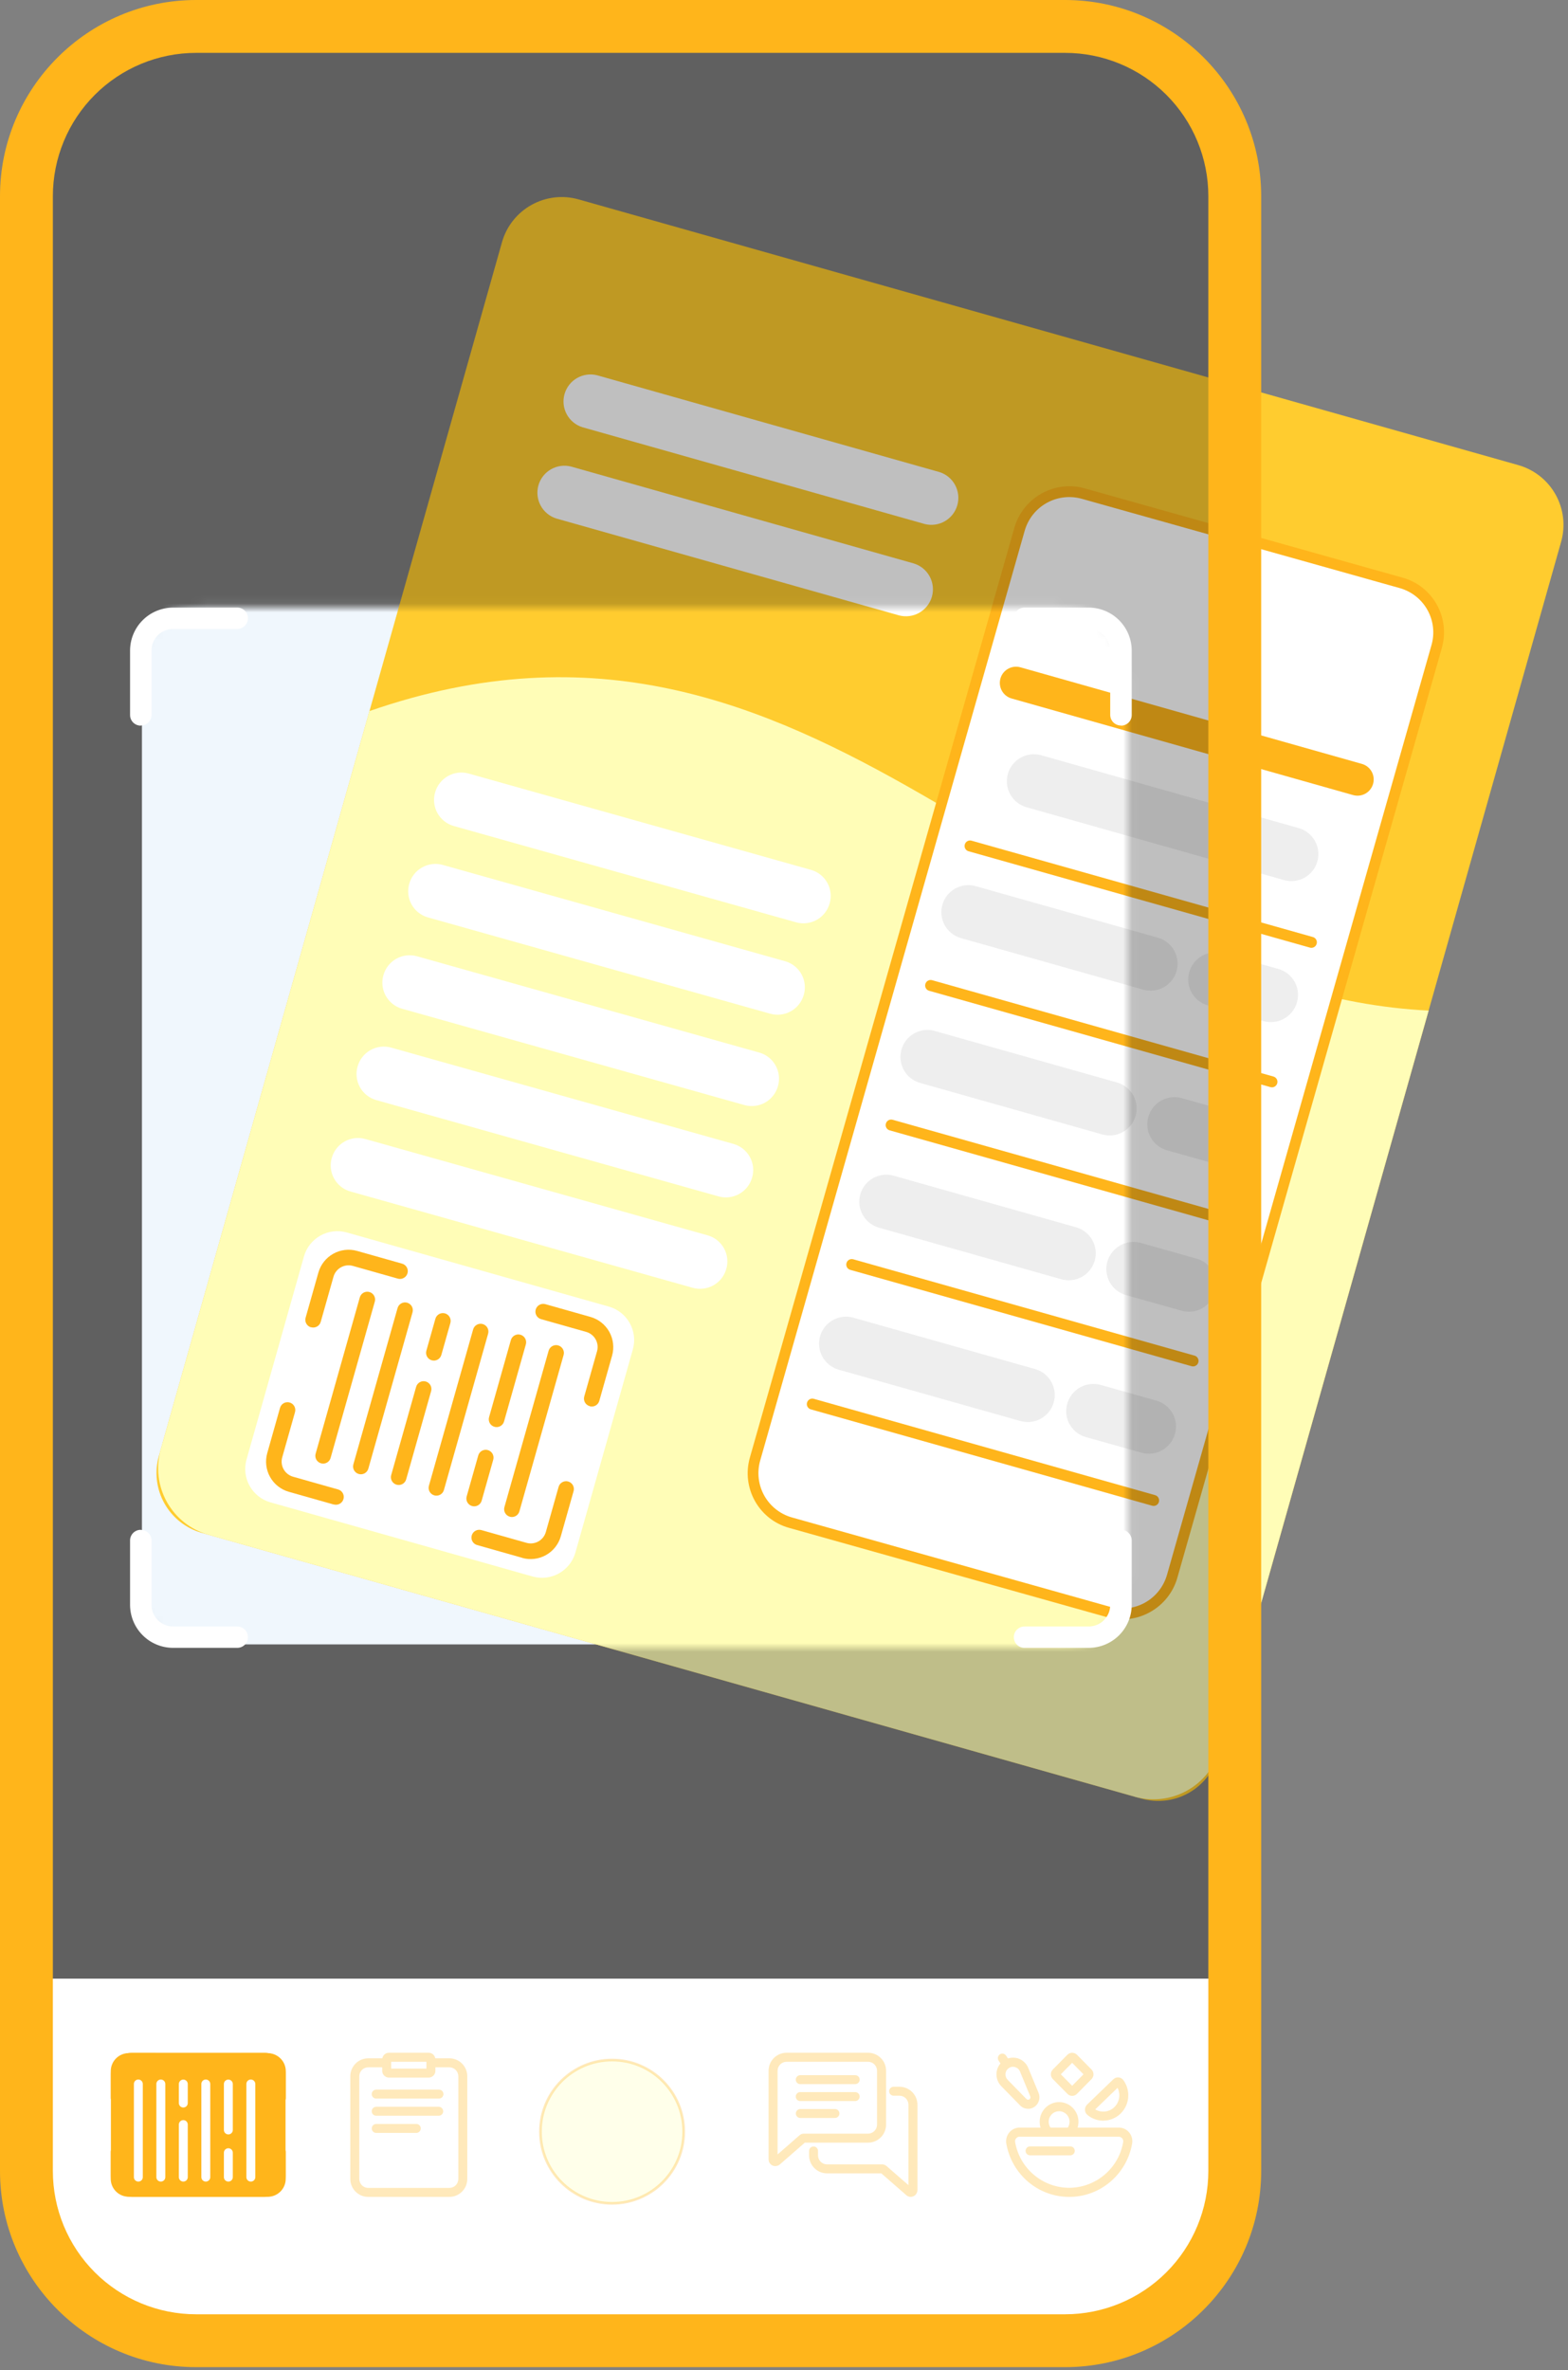 <svg width="178" height="269" viewBox="0 0 178 269" fill="none" xmlns="http://www.w3.org/2000/svg">
<rect x="0" y="0" width="178" height="269" fill="#808080" stroke="none"/>
<path d="M172.357 52.79L65.683 22.631C64.793 22.379 63.861 22.305 62.941 22.413C62.022 22.522 61.133 22.81 60.325 23.262C59.517 23.714 58.806 24.321 58.232 25.047C57.659 25.774 57.234 26.607 56.983 27.498L18.031 165.281C17.523 167.08 17.749 169.007 18.662 170.638C19.574 172.269 21.097 173.471 22.895 173.98L129.569 204.139C131.367 204.647 133.295 204.42 134.926 203.508C136.558 202.596 137.76 201.073 138.269 199.274L177.221 61.489C177.729 59.69 177.503 57.763 176.59 56.132C175.678 54.501 174.155 53.298 172.357 52.79Z" fill="#FFCC2F"/>
<path d="M128.808 203.923L23.656 174.194C21.656 173.629 19.963 172.293 18.948 170.48C17.933 168.667 17.679 166.525 18.244 164.526L41.94 80.709C93.127 62.928 117.976 112.48 162.178 114.702L138.482 198.518C137.916 200.518 136.579 202.211 134.765 203.226C132.951 204.24 130.808 204.493 128.808 203.929V203.923Z" fill="#FFFDB7"/>
<path d="M159.074 66.161L122.947 56.018C121.451 55.603 119.852 55.798 118.499 56.56C117.146 57.322 116.15 58.588 115.728 60.083L85.706 165.605C85.493 166.342 85.428 167.114 85.514 167.877C85.601 168.639 85.837 169.377 86.21 170.048C86.582 170.719 87.084 171.31 87.686 171.786C88.287 172.262 88.977 172.615 89.715 172.824L125.84 182.967C127.336 183.381 128.936 183.186 130.289 182.424C131.642 181.663 132.638 180.397 133.061 178.902L163.083 73.38C163.296 72.642 163.361 71.871 163.275 71.108C163.188 70.346 162.952 69.608 162.579 68.937C162.207 68.266 161.705 67.675 161.104 67.199C160.502 66.723 159.812 66.37 159.074 66.161Z" fill="white"/>
<path d="M125.681 183.555L89.553 173.408C86.135 172.449 84.147 168.871 85.124 165.437L115.146 59.918C116.124 56.484 119.704 54.468 123.122 55.426L159.248 65.573C162.667 66.532 164.655 70.11 163.678 73.546L133.657 179.063C132.68 182.499 129.1 184.514 125.681 183.555ZM122.787 56.608C121.447 56.238 120.015 56.413 118.804 57.095C117.592 57.776 116.7 58.91 116.321 60.247L86.3 165.766C86.111 166.426 86.053 167.117 86.131 167.799C86.209 168.481 86.421 169.141 86.754 169.742C87.088 170.342 87.536 170.87 88.074 171.297C88.612 171.724 89.229 172.04 89.89 172.228L126.016 182.375C127.356 182.744 128.788 182.569 129.999 181.887C131.21 181.204 132.102 180.071 132.481 178.734L162.503 73.215C162.693 72.555 162.75 71.864 162.672 71.182C162.594 70.5 162.383 69.84 162.049 69.239C161.716 68.639 161.267 68.11 160.729 67.684C160.191 67.257 159.574 66.941 158.914 66.753L122.787 56.608Z" fill="#FFB51B"/>
<path d="M153.602 90.24L114.838 79.28C114.368 79.147 113.971 78.833 113.733 78.408C113.495 77.982 113.436 77.479 113.569 77.01C113.701 76.541 114.015 76.144 114.441 75.906C114.866 75.668 115.369 75.609 115.838 75.741L154.603 86.702C155.582 86.978 156.15 87.992 155.872 88.972C155.806 89.204 155.696 89.421 155.546 89.611C155.397 89.801 155.211 89.959 155 90.077C154.789 90.195 154.557 90.27 154.318 90.298C154.078 90.326 153.835 90.306 153.602 90.24ZM148.708 107.555L109.941 96.618C109.863 96.595 109.791 96.557 109.727 96.506C109.664 96.455 109.611 96.392 109.572 96.321C109.533 96.249 109.509 96.171 109.5 96.09C109.491 96.009 109.499 95.928 109.522 95.85C109.566 95.692 109.67 95.557 109.813 95.476C109.955 95.395 110.124 95.373 110.282 95.416L149.047 106.355C149.125 106.378 149.198 106.416 149.261 106.467C149.324 106.518 149.377 106.581 149.416 106.652C149.455 106.724 149.48 106.802 149.488 106.883C149.497 106.964 149.49 107.045 149.467 107.123C149.423 107.281 149.319 107.415 149.177 107.496C149.034 107.577 148.866 107.599 148.708 107.557V107.555ZM144.232 123.39L105.465 112.453C105.387 112.43 105.314 112.392 105.251 112.341C105.188 112.29 105.135 112.227 105.096 112.156C105.057 112.084 105.032 112.006 105.024 111.925C105.015 111.844 105.022 111.763 105.045 111.685C105.089 111.526 105.194 111.392 105.336 111.311C105.479 111.23 105.648 111.208 105.806 111.251L144.571 122.19C144.649 122.213 144.721 122.251 144.785 122.302C144.848 122.353 144.901 122.416 144.94 122.487C144.979 122.558 145.003 122.637 145.012 122.718C145.021 122.799 145.013 122.88 144.99 122.958C144.946 123.116 144.842 123.25 144.7 123.331C144.558 123.412 144.39 123.432 144.232 123.39ZM139.751 139.231L100.987 128.294C100.829 128.247 100.697 128.14 100.618 127.996C100.54 127.852 100.521 127.683 100.567 127.525C100.611 127.368 100.715 127.234 100.857 127.153C100.999 127.071 101.168 127.05 101.326 127.092L140.09 138.031C140.168 138.054 140.241 138.092 140.304 138.143C140.368 138.194 140.42 138.257 140.459 138.328C140.498 138.399 140.523 138.478 140.532 138.558C140.54 138.639 140.533 138.721 140.51 138.799C140.467 138.957 140.362 139.091 140.22 139.173C140.078 139.254 139.909 139.273 139.751 139.231ZM135.275 155.066L96.51 144.127C96.353 144.08 96.221 143.973 96.143 143.83C96.064 143.686 96.045 143.518 96.091 143.36C96.134 143.203 96.239 143.069 96.381 142.987C96.523 142.906 96.691 142.884 96.849 142.927L135.616 153.866C135.939 153.958 136.128 154.303 136.035 154.634C135.991 154.792 135.887 154.926 135.744 155.007C135.602 155.088 135.433 155.108 135.275 155.066ZM130.799 170.9L92.034 159.962C91.877 159.915 91.745 159.809 91.666 159.666C91.588 159.523 91.569 159.354 91.614 159.197C91.658 159.039 91.762 158.905 91.904 158.824C92.046 158.743 92.215 158.721 92.373 158.764L131.137 169.701C131.295 169.747 131.428 169.854 131.507 169.998C131.586 170.142 131.605 170.311 131.559 170.469C131.515 170.627 131.41 170.761 131.268 170.842C131.125 170.923 130.957 170.943 130.799 170.9Z" fill="#FFB51B"/>
<path d="M145.763 99.891L116.463 91.606C115.697 91.371 115.054 90.846 114.67 90.142C114.287 89.438 114.194 88.612 114.412 87.841C114.63 87.07 115.141 86.415 115.836 86.016C116.531 85.617 117.355 85.506 118.13 85.707L147.43 93.99C148.212 94.211 148.874 94.734 149.271 95.443C149.668 96.153 149.767 96.991 149.546 97.773C149.325 98.555 148.802 99.218 148.093 99.614C147.383 100.011 146.545 100.112 145.763 99.891ZM129.782 112.327L109.006 106.454C108.248 106.212 107.614 105.685 107.238 104.985C106.861 104.284 106.771 103.465 106.988 102.699C107.204 101.934 107.709 101.283 108.397 100.883C109.085 100.483 109.901 100.366 110.673 100.557L131.451 106.428C132.233 106.649 132.896 107.172 133.292 107.882C133.689 108.592 133.787 109.43 133.566 110.212C133.345 110.994 132.822 111.657 132.112 112.053C131.403 112.45 130.565 112.548 129.782 112.327ZM125.136 128.765L104.36 122.89C103.602 122.648 102.968 122.121 102.592 121.421C102.215 120.72 102.126 119.9 102.342 119.135C102.558 118.37 103.064 117.718 103.751 117.319C104.439 116.919 105.255 116.802 106.027 116.993L126.805 122.866C127.587 123.087 128.249 123.61 128.646 124.32C129.042 125.029 129.141 125.867 128.919 126.649C128.698 127.431 128.175 128.093 127.466 128.489C126.756 128.886 125.918 128.986 125.136 128.765ZM120.491 145.201L99.714 139.325C98.948 139.09 98.305 138.565 97.921 137.861C97.538 137.158 97.445 136.332 97.663 135.561C97.881 134.79 98.392 134.135 99.087 133.736C99.782 133.337 100.605 133.226 101.381 133.427L122.157 139.302C122.915 139.544 123.549 140.07 123.926 140.771C124.302 141.471 124.392 142.291 124.176 143.056C123.959 143.822 123.454 144.473 122.766 144.873C122.079 145.273 121.263 145.391 120.491 145.201ZM115.933 161.317L95.157 155.446C94.391 155.211 93.748 154.686 93.364 153.982C92.981 153.278 92.888 152.453 93.106 151.681C93.324 150.91 93.835 150.255 94.53 149.856C95.225 149.457 96.048 149.346 96.824 149.547L117.6 155.42C118.358 155.662 118.992 156.189 119.369 156.89C119.745 157.59 119.835 158.41 119.619 159.175C119.402 159.94 118.897 160.592 118.209 160.991C117.522 161.391 116.706 161.508 115.933 161.317ZM143.444 115.897L137.11 114.118C136.722 114.008 136.36 113.823 136.045 113.574C135.729 113.324 135.466 113.014 135.271 112.662C135.075 112.31 134.951 111.923 134.905 111.523C134.86 111.123 134.894 110.718 135.005 110.331C135.227 109.548 135.75 108.883 136.46 108.484C137.17 108.085 138.009 107.982 138.794 108.199L145.129 109.977C145.516 110.086 145.878 110.272 146.194 110.522C146.509 110.772 146.772 111.082 146.968 111.434C147.163 111.786 147.287 112.173 147.333 112.573C147.378 112.973 147.344 113.378 147.233 113.765C147.011 114.549 146.488 115.213 145.778 115.613C145.068 116.012 144.229 116.114 143.444 115.897ZM138.796 132.333L132.462 130.554C132.075 130.444 131.713 130.259 131.397 130.009C131.081 129.759 130.818 129.45 130.623 129.098C130.427 128.746 130.303 128.359 130.258 127.959C130.212 127.559 130.246 127.154 130.358 126.767C130.58 125.983 131.103 125.319 131.812 124.92C132.522 124.52 133.361 124.418 134.146 124.635L140.481 126.414C140.868 126.524 141.23 126.709 141.546 126.959C141.861 127.209 142.124 127.519 142.32 127.871C142.515 128.222 142.639 128.609 142.685 129.009C142.73 129.409 142.697 129.814 142.585 130.201C142.363 130.985 141.84 131.649 141.13 132.048C140.42 132.448 139.581 132.55 138.796 132.333ZM134.148 148.771L127.814 146.992C127.427 146.882 127.065 146.697 126.75 146.447C126.434 146.197 126.171 145.887 125.976 145.535C125.78 145.183 125.656 144.796 125.61 144.397C125.565 143.997 125.599 143.592 125.71 143.205C125.931 142.421 126.454 141.756 127.164 141.356C127.874 140.957 128.713 140.854 129.499 141.071L135.833 142.85C136.22 142.96 136.582 143.145 136.898 143.395C137.213 143.645 137.477 143.954 137.672 144.306C137.868 144.658 137.992 145.045 138.037 145.445C138.083 145.845 138.049 146.25 137.937 146.637C137.716 147.421 137.193 148.086 136.483 148.485C135.773 148.885 134.934 148.988 134.148 148.771ZM129.593 164.887L123.257 163.11C122.869 163 122.508 162.815 122.192 162.565C121.876 162.315 121.613 162.005 121.418 161.653C121.222 161.301 121.098 160.914 121.053 160.514C121.007 160.114 121.041 159.708 121.153 159.322C121.375 158.538 121.898 157.874 122.607 157.474C123.317 157.075 124.156 156.973 124.941 157.19L131.278 158.969C131.665 159.079 132.027 159.264 132.342 159.514C132.658 159.764 132.921 160.074 133.116 160.425C133.312 160.777 133.436 161.164 133.481 161.564C133.527 161.964 133.493 162.369 133.382 162.756C133.16 163.539 132.637 164.203 131.927 164.603C131.217 165.002 130.378 165.105 129.593 164.887Z" fill="#EEEEEE"/>
<path d="M104.991 59.48L66.102 48.486C65.345 48.245 64.71 47.718 64.334 47.017C63.957 46.317 63.868 45.497 64.084 44.732C64.3 43.967 64.806 43.315 65.493 42.915C66.181 42.516 66.997 42.399 67.769 42.589L106.658 53.583C107.416 53.825 108.05 54.352 108.426 55.053C108.803 55.753 108.893 56.573 108.676 57.338C108.46 58.103 107.955 58.755 107.267 59.154C106.579 59.554 105.763 59.671 104.991 59.48ZM102.059 69.85L63.173 58.856C62.407 58.621 61.763 58.095 61.38 57.392C60.996 56.688 60.904 55.862 61.121 55.091C61.339 54.32 61.85 53.665 62.545 53.266C63.24 52.867 64.064 52.756 64.839 52.957L103.728 63.951C104.497 64.183 105.145 64.709 105.53 65.414C105.916 66.118 106.01 66.947 105.791 67.72C105.572 68.493 105.059 69.15 104.361 69.548C103.663 69.946 102.836 70.055 102.059 69.85ZM90.384 104.69L51.495 93.751C51.107 93.639 50.744 93.452 50.428 93.201C50.113 92.949 49.85 92.637 49.654 92.284C49.459 91.93 49.335 91.541 49.291 91.14C49.246 90.739 49.28 90.332 49.393 89.944C49.613 89.158 50.135 88.49 50.846 88.088C51.556 87.685 52.398 87.581 53.185 87.797L92.078 98.738C92.466 98.849 92.829 99.036 93.145 99.288C93.46 99.54 93.724 99.851 93.919 100.205C94.114 100.558 94.238 100.947 94.283 101.348C94.328 101.75 94.293 102.156 94.18 102.544C93.96 103.331 93.438 103.999 92.727 104.402C92.015 104.804 91.174 104.908 90.386 104.692L90.384 104.69ZM87.452 115.065L48.559 104.122C48.171 104.011 47.809 103.824 47.493 103.572C47.177 103.32 46.914 103.009 46.719 102.655C46.523 102.301 46.4 101.913 46.355 101.511C46.31 101.11 46.345 100.704 46.457 100.316C46.677 99.529 47.199 98.862 47.91 98.459C48.621 98.057 49.462 97.952 50.25 98.168L89.142 109.109C89.531 109.221 89.893 109.408 90.209 109.659C90.525 109.911 90.788 110.223 90.983 110.576C91.178 110.93 91.302 111.318 91.347 111.72C91.392 112.121 91.357 112.528 91.245 112.915C91.025 113.703 90.502 114.37 89.791 114.773C89.08 115.175 88.238 115.28 87.45 115.063L87.452 115.065ZM84.52 125.432L45.627 114.49C45.239 114.378 44.877 114.191 44.562 113.939C44.246 113.687 43.983 113.376 43.788 113.022C43.592 112.669 43.469 112.28 43.424 111.879C43.379 111.477 43.413 111.071 43.525 110.683C43.745 109.896 44.268 109.228 44.979 108.826C45.69 108.423 46.532 108.319 47.32 108.536L86.211 119.476C86.599 119.588 86.962 119.775 87.277 120.027C87.593 120.279 87.856 120.591 88.052 120.945C88.247 121.299 88.37 121.687 88.415 122.089C88.46 122.49 88.425 122.897 88.313 123.285C88.093 124.072 87.571 124.739 86.86 125.142C86.149 125.544 85.308 125.649 84.52 125.432ZM81.588 135.8L42.696 124.857C42.308 124.746 41.945 124.559 41.629 124.307C41.313 124.055 41.05 123.744 40.855 123.39C40.66 123.036 40.536 122.648 40.491 122.246C40.447 121.845 40.481 121.439 40.594 121.051C40.813 120.264 41.336 119.596 42.047 119.194C42.757 118.792 43.599 118.687 44.386 118.903L83.279 129.844C83.667 129.955 84.03 130.142 84.346 130.394C84.662 130.646 84.925 130.958 85.121 131.312C85.316 131.666 85.439 132.054 85.484 132.456C85.529 132.858 85.494 133.264 85.381 133.652C85.161 134.439 84.639 135.107 83.928 135.509C83.217 135.911 82.376 136.016 81.588 135.8ZM78.655 146.173L39.764 135.233C39.376 135.121 39.013 134.934 38.697 134.682C38.382 134.43 38.118 134.118 37.923 133.764C37.728 133.41 37.604 133.022 37.56 132.62C37.515 132.219 37.55 131.812 37.662 131.424C37.882 130.637 38.404 129.97 39.115 129.567C39.826 129.165 40.667 129.06 41.455 129.276L80.347 140.219C80.735 140.331 81.098 140.518 81.413 140.77C81.729 141.022 81.992 141.333 82.187 141.687C82.382 142.04 82.506 142.429 82.551 142.83C82.596 143.232 82.562 143.638 82.45 144.026C82.23 144.813 81.707 145.481 80.996 145.883C80.284 146.286 79.443 146.39 78.655 146.173ZM75.725 156.541L36.836 145.6C36.448 145.488 36.085 145.301 35.769 145.049C35.453 144.798 35.19 144.486 34.995 144.132C34.8 143.778 34.676 143.389 34.631 142.988C34.586 142.586 34.621 142.18 34.734 141.791C34.954 141.005 35.476 140.337 36.187 139.935C36.898 139.532 37.739 139.428 38.527 139.644L77.419 150.587C77.808 150.698 78.17 150.886 78.486 151.137C78.801 151.389 79.064 151.701 79.259 152.054C79.455 152.408 79.578 152.796 79.623 153.198C79.668 153.599 79.634 154.005 79.522 154.393C79.302 155.18 78.779 155.848 78.068 156.251C77.357 156.653 76.515 156.757 75.727 156.541H75.725Z" fill="white"/>
<path d="M22.263 3.002H120.908C131.539 3.002 140.171 11.632 140.171 22.263V246.407C140.171 257.038 131.539 265.67 120.908 265.67H22.263C11.632 265.67 3 257.038 3 246.407V22.263C3 11.632 11.63 3 22.263 3V3.002Z" fill="black" fill-opacity="0.25"/>
<path d="M1.112 224.574H142.065V239.286C142.065 254.707 129.544 267.228 114.123 267.228H29.052C13.631 267.228 1.112 254.707 1.112 239.286V224.574Z" fill="white"/>
<path d="M120.908 6.001C123.044 6.001 125.159 6.422 127.132 7.239C129.105 8.057 130.897 9.254 132.408 10.764C133.918 12.275 135.116 14.067 135.933 16.041C136.75 18.014 137.171 20.128 137.171 22.264V246.407C137.17 250.72 135.457 254.856 132.407 257.906C129.357 260.956 125.221 262.669 120.908 262.67H22.264C17.951 262.67 13.814 260.956 10.764 257.907C7.715 254.857 6.001 250.72 6.001 246.407V22.264C6.001 17.951 7.715 13.814 10.764 10.764C13.814 7.715 17.951 6.001 22.264 6.001H120.908ZM120.908 0H22.264C9.991 0 0 9.991 0 22.264V246.407C0 258.69 9.991 268.671 22.264 268.671H120.908C133.189 268.671 143.17 258.68 143.17 246.407V22.264C143.17 9.981 133.179 0 120.906 0H120.908Z" fill="#FFB51B"/>
<mask id="mask0_2_7651" style="mask-type:alpha" maskUnits="userSpaceOnUse" x="14" y="68" width="115" height="120">
<path d="M120.157 68.963H22.681C18.328 68.963 14.8 72.491 14.8 76.844V179.149C14.8 183.502 18.328 187.03 22.681 187.03H120.157C124.509 187.03 128.038 183.502 128.038 179.149V76.844C128.038 72.491 124.509 68.963 120.157 68.963Z" fill="#D9D9D9"/>
</mask>
<g mask="url(#mask0_2_7651)">
<path d="M16.114 52.119H148.678V186.646H16.114V52.119Z" fill="#F0F7FD"/>
<path d="M172.358 52.786L65.685 22.627C64.794 22.375 63.863 22.301 62.943 22.41C62.024 22.518 61.135 22.806 60.327 23.258C59.519 23.71 58.808 24.317 58.234 25.044C57.661 25.77 57.236 26.603 56.985 27.494L18.033 165.277C17.524 167.076 17.751 169.003 18.664 170.634C19.576 172.265 21.099 173.468 22.897 173.976L129.571 204.135C131.369 204.643 133.297 204.416 134.928 203.504C136.56 202.592 137.762 201.069 138.271 199.27L177.223 61.485C177.731 59.686 177.505 57.759 176.592 56.128C175.68 54.497 174.157 53.294 172.358 52.786Z" fill="#FFCC2F"/>
<path d="M128.81 203.92L23.658 174.193C22.668 173.914 21.742 173.442 20.934 172.804C20.126 172.167 19.452 171.377 18.949 170.479C18.447 169.581 18.126 168.593 18.005 167.571C17.885 166.549 17.966 165.513 18.246 164.523L41.94 80.707C93.129 62.927 117.978 112.477 162.181 114.699L138.484 198.516C137.918 200.516 136.581 202.209 134.766 203.224C132.952 204.238 130.809 204.491 128.808 203.926L128.81 203.92Z" fill="#FFFDB7"/>
<path d="M159.073 66.159L122.949 56.016C121.452 55.601 119.853 55.796 118.499 56.558C117.146 57.32 116.15 58.586 115.728 60.081L85.705 165.605C85.492 166.343 85.427 167.115 85.514 167.877C85.6 168.639 85.837 169.377 86.209 170.048C86.582 170.719 87.084 171.31 87.685 171.786C88.287 172.262 88.976 172.615 89.715 172.824L125.839 182.969C127.336 183.384 128.936 183.189 130.289 182.427C131.642 181.664 132.639 180.397 133.06 178.902L163.083 73.38C163.295 72.643 163.36 71.871 163.273 71.109C163.187 70.346 162.95 69.609 162.578 68.938C162.205 68.268 161.704 67.677 161.102 67.201C160.501 66.725 159.811 66.372 159.073 66.163V66.159Z" fill="white"/>
<path d="M125.681 183.553L89.555 173.406C86.136 172.449 84.148 168.869 85.126 165.435L115.148 59.916C116.126 56.482 119.706 54.466 123.124 55.424L159.25 65.571C162.669 66.53 164.657 70.108 163.68 73.544L133.657 179.061C132.68 182.497 129.1 184.513 125.681 183.553ZM122.787 56.606C121.447 56.236 120.016 56.412 118.805 57.093C117.594 57.775 116.702 58.908 116.323 60.245L86.3 165.764C86.111 166.424 86.053 167.115 86.131 167.797C86.209 168.479 86.421 169.139 86.754 169.74C87.088 170.34 87.536 170.868 88.074 171.295C88.612 171.722 89.229 172.038 89.89 172.226L126.018 182.373C127.358 182.742 128.79 182.567 130.001 181.885C131.212 181.202 132.104 180.069 132.483 178.732L162.505 73.213C162.695 72.553 162.752 71.862 162.674 71.18C162.596 70.497 162.384 69.837 162.05 69.237C161.717 68.636 161.268 68.108 160.73 67.681C160.191 67.255 159.574 66.938 158.914 66.751L122.787 56.606Z" fill="#FFB51B"/>
<path d="M153.604 90.238L114.839 79.278C114.37 79.145 113.973 78.832 113.735 78.406C113.497 77.98 113.438 77.477 113.57 77.008C113.703 76.539 114.017 76.142 114.443 75.904C114.868 75.666 115.371 75.607 115.84 75.739L154.605 86.7C154.837 86.766 155.054 86.876 155.244 87.026C155.433 87.176 155.592 87.361 155.709 87.572C155.827 87.783 155.902 88.015 155.931 88.254C155.959 88.494 155.939 88.737 155.874 88.97C155.808 89.202 155.697 89.419 155.548 89.609C155.398 89.798 155.212 89.956 155.002 90.074C154.791 90.192 154.559 90.267 154.319 90.295C154.079 90.323 153.836 90.304 153.604 90.238ZM148.708 107.553L109.943 96.616C109.786 96.57 109.654 96.463 109.575 96.319C109.496 96.174 109.478 96.005 109.524 95.848C109.567 95.69 109.672 95.556 109.814 95.475C109.956 95.394 110.124 95.372 110.282 95.414L149.049 106.353C149.372 106.446 149.561 106.79 149.468 107.121C149.424 107.279 149.32 107.413 149.177 107.494C149.035 107.576 148.866 107.597 148.708 107.555V107.553ZM144.232 123.388L105.467 112.451C105.389 112.428 105.316 112.39 105.253 112.339C105.189 112.288 105.137 112.225 105.098 112.154C105.059 112.082 105.034 112.004 105.026 111.923C105.017 111.842 105.024 111.761 105.047 111.683C105.091 111.525 105.195 111.391 105.337 111.31C105.479 111.229 105.648 111.207 105.806 111.249L144.572 122.188C144.895 122.281 145.085 122.625 144.992 122.956C144.948 123.114 144.844 123.249 144.701 123.33C144.559 123.411 144.39 123.431 144.232 123.388ZM139.751 139.229L100.987 128.292C100.908 128.269 100.836 128.231 100.772 128.18C100.709 128.129 100.656 128.066 100.617 127.995C100.578 127.923 100.554 127.845 100.545 127.764C100.537 127.683 100.544 127.601 100.567 127.523C100.611 127.366 100.715 127.232 100.857 127.151C100.999 127.069 101.167 127.048 101.325 127.09L140.092 138.029C140.415 138.121 140.604 138.466 140.512 138.797C140.468 138.955 140.363 139.09 140.221 139.171C140.078 139.252 139.909 139.272 139.751 139.229ZM135.277 155.064L96.512 144.125C96.355 144.078 96.223 143.971 96.144 143.828C96.066 143.684 96.047 143.516 96.092 143.358C96.136 143.201 96.24 143.067 96.382 142.985C96.525 142.904 96.693 142.883 96.851 142.925L135.616 153.864C135.694 153.887 135.766 153.925 135.83 153.976C135.893 154.027 135.946 154.089 135.985 154.161C136.024 154.232 136.048 154.311 136.057 154.391C136.066 154.472 136.058 154.554 136.035 154.632C135.992 154.79 135.888 154.924 135.746 155.006C135.603 155.087 135.435 155.106 135.277 155.064ZM130.8 170.898L92.036 159.96C91.879 159.914 91.746 159.808 91.667 159.664C91.588 159.521 91.569 159.352 91.614 159.195C91.658 159.037 91.762 158.903 91.905 158.822C92.047 158.74 92.216 158.719 92.375 158.762L131.139 169.699C131.217 169.721 131.29 169.759 131.353 169.81C131.417 169.861 131.469 169.924 131.508 169.996C131.547 170.067 131.572 170.145 131.581 170.226C131.589 170.307 131.582 170.389 131.559 170.467C131.515 170.625 131.411 170.759 131.269 170.84C131.127 170.921 130.958 170.941 130.8 170.898Z" fill="#FFB51B"/>
<path d="M145.762 99.887L116.465 91.602C115.699 91.367 115.055 90.842 114.672 90.138C114.288 89.434 114.196 88.609 114.414 87.838C114.631 87.067 115.143 86.411 115.837 86.012C116.532 85.614 117.356 85.502 118.132 85.703L147.429 93.988C148.187 94.23 148.821 94.757 149.198 95.457C149.574 96.158 149.664 96.977 149.447 97.743C149.231 98.508 148.726 99.159 148.038 99.559C147.351 99.959 146.534 100.078 145.762 99.887ZM129.784 112.323L109.005 106.45C108.246 106.21 107.609 105.683 107.231 104.981C106.853 104.28 106.763 103.459 106.98 102.692C107.197 101.925 107.704 101.273 108.394 100.874C109.083 100.475 109.901 100.36 110.674 100.553L131.45 106.424C131.838 106.534 132.2 106.718 132.516 106.968C132.832 107.217 133.095 107.526 133.292 107.877C133.488 108.229 133.614 108.615 133.661 109.015C133.708 109.415 133.676 109.82 133.566 110.207C133.457 110.594 133.272 110.956 133.023 111.272C132.774 111.588 132.465 111.852 132.113 112.049C131.762 112.245 131.375 112.371 130.976 112.418C130.576 112.465 130.171 112.433 129.784 112.323ZM125.138 128.761L104.359 122.886C103.6 122.645 102.964 122.119 102.585 121.417C102.207 120.716 102.117 119.895 102.334 119.128C102.551 118.361 103.058 117.709 103.748 117.31C104.437 116.911 105.255 116.795 106.028 116.989L126.805 122.862C127.587 123.083 128.249 123.606 128.645 124.315C129.042 125.024 129.141 125.862 128.92 126.644C128.699 127.426 128.176 128.088 127.467 128.485C126.757 128.881 125.92 128.982 125.138 128.761ZM120.49 145.197L99.714 139.322C98.948 139.087 98.304 138.561 97.921 137.857C97.537 137.154 97.445 136.328 97.662 135.557C97.88 134.786 98.391 134.131 99.086 133.732C99.781 133.333 100.605 133.222 101.38 133.423L122.159 139.298C122.941 139.519 123.603 140.042 123.999 140.751C124.396 141.461 124.494 142.299 124.273 143.081C124.052 143.863 123.529 144.525 122.819 144.921C122.11 145.318 121.272 145.418 120.49 145.197ZM115.935 161.313L95.156 155.442C94.387 155.21 93.74 154.684 93.354 153.979C92.969 153.274 92.875 152.446 93.094 151.673C93.312 150.9 93.826 150.243 94.524 149.845C95.222 149.447 96.048 149.338 96.825 149.543L117.602 155.417C118.359 155.658 118.993 156.185 119.37 156.886C119.747 157.586 119.836 158.406 119.62 159.171C119.403 159.936 118.898 160.588 118.211 160.988C117.523 161.387 116.707 161.504 115.935 161.313ZM134.15 148.767L127.815 146.988C127.428 146.878 127.066 146.693 126.751 146.443C126.435 146.193 126.172 145.883 125.976 145.531C125.781 145.18 125.656 144.793 125.611 144.393C125.565 143.993 125.598 143.588 125.709 143.201C125.931 142.417 126.453 141.752 127.163 141.353C127.873 140.953 128.713 140.85 129.498 141.067L135.834 142.846C136.221 142.956 136.583 143.141 136.899 143.391C137.214 143.641 137.477 143.951 137.673 144.303C137.868 144.655 137.992 145.042 138.038 145.441C138.083 145.841 138.05 146.246 137.938 146.633C137.717 147.417 137.194 148.082 136.484 148.482C135.774 148.881 134.935 148.984 134.15 148.767ZM129.594 164.884L123.258 163.106C122.871 162.997 122.509 162.811 122.193 162.561C121.878 162.311 121.614 162.001 121.419 161.649C121.223 161.297 121.099 160.91 121.054 160.51C121.008 160.11 121.042 159.705 121.154 159.318C121.376 158.534 121.899 157.87 122.609 157.47C123.319 157.071 124.158 156.969 124.943 157.186L131.279 158.965C131.666 159.075 132.028 159.26 132.343 159.51C132.659 159.76 132.922 160.07 133.117 160.421C133.313 160.773 133.437 161.16 133.483 161.56C133.528 161.96 133.494 162.365 133.383 162.752C133.161 163.535 132.638 164.2 131.928 164.599C131.219 164.998 130.379 165.101 129.594 164.884Z" fill="#EEEEEE"/>
<path d="M102.06 69.846L63.173 58.852C62.407 58.617 61.764 58.092 61.38 57.388C60.997 56.684 60.904 55.859 61.122 55.088C61.34 54.316 61.851 53.661 62.546 53.262C63.241 52.864 64.064 52.752 64.84 52.953L103.729 63.947C104.498 64.18 105.145 64.705 105.531 65.41C105.917 66.115 106.01 66.943 105.792 67.716C105.573 68.49 105.059 69.146 104.362 69.544C103.664 69.943 102.837 70.051 102.06 69.846ZM90.385 104.686L51.496 93.747C51.108 93.636 50.745 93.449 50.429 93.197C50.113 92.945 49.85 92.633 49.655 92.28C49.46 91.926 49.336 91.538 49.291 91.136C49.246 90.735 49.281 90.329 49.394 89.941C49.613 89.154 50.136 88.487 50.846 88.084C51.557 87.682 52.398 87.577 53.186 87.793L92.079 98.734C92.467 98.845 92.829 99.032 93.145 99.284C93.461 99.536 93.724 99.847 93.92 100.201C94.115 100.555 94.238 100.943 94.283 101.345C94.328 101.746 94.293 102.152 94.181 102.54C93.961 103.327 93.439 103.995 92.727 104.398C92.016 104.8 91.174 104.905 90.386 104.688L90.385 104.686ZM87.453 115.061L48.56 104.119C48.172 104.007 47.809 103.82 47.494 103.568C47.178 103.317 46.915 103.005 46.719 102.651C46.524 102.298 46.401 101.909 46.356 101.508C46.311 101.106 46.345 100.7 46.458 100.312C46.678 99.525 47.2 98.857 47.912 98.455C48.623 98.052 49.465 97.948 50.252 98.165L89.143 109.105C89.531 109.217 89.894 109.404 90.21 109.656C90.526 109.908 90.789 110.22 90.984 110.574C91.179 110.927 91.303 111.316 91.348 111.718C91.393 112.119 91.358 112.526 91.246 112.914C91.026 113.7 90.503 114.368 89.792 114.77C89.082 115.173 88.24 115.277 87.453 115.061ZM84.521 125.429L45.628 114.486C45.24 114.375 44.878 114.188 44.562 113.936C44.246 113.684 43.983 113.372 43.788 113.019C43.592 112.665 43.469 112.277 43.424 111.875C43.379 111.474 43.414 111.067 43.526 110.68C43.746 109.892 44.269 109.225 44.98 108.822C45.691 108.42 46.533 108.315 47.321 108.532L86.212 119.473C86.6 119.584 86.962 119.772 87.278 120.024C87.594 120.276 87.857 120.587 88.052 120.941C88.248 121.295 88.371 121.684 88.416 122.085C88.461 122.487 88.426 122.893 88.314 123.281C88.094 124.068 87.571 124.735 86.861 125.138C86.15 125.54 85.309 125.645 84.521 125.429ZM81.589 135.796L42.697 124.855C42.308 124.744 41.946 124.556 41.63 124.305C41.314 124.053 41.051 123.741 40.856 123.387C40.66 123.033 40.537 122.645 40.492 122.243C40.447 121.842 40.482 121.435 40.594 121.047C40.814 120.26 41.337 119.592 42.048 119.189C42.759 118.787 43.601 118.683 44.389 118.899L83.28 129.84C83.668 129.952 84.031 130.139 84.346 130.391C84.662 130.643 84.925 130.955 85.121 131.309C85.316 131.662 85.439 132.051 85.484 132.453C85.529 132.854 85.494 133.261 85.382 133.649C85.162 134.435 84.64 135.103 83.929 135.505C83.218 135.908 82.377 136.012 81.589 135.796ZM78.656 146.17L39.767 135.229C39.378 135.118 39.015 134.931 38.699 134.679C38.383 134.427 38.12 134.115 37.924 133.761C37.729 133.408 37.605 133.019 37.56 132.617C37.515 132.215 37.55 131.809 37.663 131.42C37.883 130.634 38.405 129.966 39.116 129.564C39.826 129.161 40.668 129.057 41.455 129.273L80.348 140.216C80.736 140.327 81.098 140.514 81.414 140.766C81.73 141.018 81.993 141.33 82.188 141.683C82.383 142.037 82.507 142.425 82.552 142.826C82.597 143.228 82.562 143.634 82.45 144.022C82.23 144.809 81.708 145.476 80.997 145.879C80.286 146.281 79.443 146.386 78.656 146.17Z" fill="white"/>
</g>
<path d="M15.977 82.361C15.817 82.361 15.659 82.33 15.512 82.269C15.364 82.208 15.231 82.119 15.118 82.006C15.005 81.893 14.916 81.759 14.855 81.612C14.795 81.464 14.764 81.306 14.765 81.147V73.841C14.767 72.548 15.282 71.308 16.197 70.393C17.112 69.479 18.352 68.965 19.645 68.963H26.935C27.615 68.963 28.147 69.509 28.147 70.175C28.145 70.496 28.017 70.803 27.79 71.03C27.563 71.257 27.256 71.385 26.935 71.386H19.645C18.998 71.387 18.377 71.644 17.92 72.102C17.462 72.56 17.205 73.18 17.204 73.827V81.133C17.205 81.292 17.174 81.45 17.113 81.597C17.052 81.745 16.963 81.879 16.85 81.991C16.738 82.104 16.604 82.193 16.457 82.254C16.309 82.314 16.152 82.345 15.992 82.345L15.977 82.361ZM127.26 173.632C127.94 173.632 128.472 174.178 128.472 174.844V182.15C128.471 183.443 127.957 184.684 127.042 185.599C126.127 186.514 124.887 187.029 123.594 187.03H116.304C116.144 187.031 115.986 187 115.839 186.939C115.691 186.878 115.557 186.789 115.444 186.676C115.332 186.563 115.242 186.429 115.181 186.281C115.121 186.134 115.089 185.976 115.09 185.816C115.09 185.15 115.638 184.605 116.302 184.605H123.594C124.241 184.604 124.861 184.346 125.318 183.888C125.775 183.431 126.032 182.811 126.033 182.164V174.86C126.033 174.178 126.58 173.646 127.244 173.646L127.26 173.632ZM127.26 82.361C127.42 82.361 127.578 82.33 127.725 82.269C127.872 82.208 128.006 82.119 128.119 82.006C128.232 81.893 128.321 81.759 128.381 81.612C128.442 81.464 128.473 81.306 128.472 81.147V73.841C128.47 72.548 127.956 71.308 127.041 70.394C126.127 69.479 124.887 68.965 123.594 68.963H116.304C116.144 68.962 115.986 68.993 115.839 69.053C115.691 69.114 115.557 69.203 115.444 69.316C115.332 69.429 115.242 69.562 115.181 69.71C115.121 69.857 115.089 70.015 115.09 70.175C115.09 70.841 115.638 71.386 116.302 71.386H123.594C124.241 71.387 124.861 71.645 125.318 72.103C125.775 72.56 126.032 73.18 126.033 73.827V81.133C126.033 81.813 126.58 82.345 127.244 82.345L127.26 82.361ZM15.977 173.632C15.817 173.632 15.659 173.663 15.512 173.724C15.365 173.784 15.231 173.874 15.119 173.986C15.006 174.099 14.917 174.233 14.856 174.38C14.795 174.527 14.764 174.685 14.765 174.844V182.15C14.767 183.444 15.281 184.684 16.196 185.599C17.111 186.514 18.351 187.029 19.645 187.03H26.935C27.095 187.03 27.252 186.999 27.4 186.938C27.547 186.877 27.681 186.788 27.793 186.675C27.906 186.562 27.995 186.428 28.056 186.281C28.116 186.134 28.147 185.976 28.147 185.816C28.145 185.496 28.017 185.188 27.79 184.961C27.563 184.734 27.256 184.606 26.935 184.605H19.645C18.998 184.604 18.377 184.347 17.92 183.889C17.462 183.431 17.205 182.811 17.204 182.164V174.86C17.205 174.7 17.174 174.542 17.113 174.395C17.053 174.247 16.964 174.113 16.851 174.001C16.738 173.888 16.605 173.798 16.457 173.738C16.31 173.677 16.152 173.646 15.992 173.646L15.977 173.632Z" fill="white"/>
<path opacity="0.3" d="M77.614 241.945C77.614 246.436 73.974 250.076 69.483 250.076C64.993 250.076 61.352 246.436 61.352 241.945C61.352 237.454 64.993 233.814 69.483 233.814C73.974 233.814 77.614 237.454 77.614 241.945Z" fill="#FFFDB7" stroke="#FFB51B" stroke-width="0.3"/>
<g opacity="0.3">
<path d="M103.388 249.347C103.216 249.348 103.05 249.288 102.917 249.179L100.05 246.677H93.891C93.349 246.677 92.83 246.461 92.447 246.078C92.064 245.694 91.848 245.174 91.848 244.632V244.132C91.848 243.846 92.077 243.623 92.357 243.623C92.634 243.623 92.863 243.852 92.863 244.132V244.632C92.863 245.198 93.322 245.655 93.888 245.655H100.137C100.322 245.655 100.502 245.724 100.638 245.842L103.128 248.015V238.883C103.127 238.612 103.019 238.353 102.828 238.161C102.636 237.97 102.376 237.862 102.105 237.862H101.443C101.309 237.862 101.179 237.809 101.084 237.713C100.989 237.618 100.935 237.489 100.935 237.354C100.935 237.219 100.989 237.09 101.084 236.995C101.179 236.899 101.309 236.846 101.443 236.846H102.105C103.234 236.846 104.15 237.762 104.15 238.889V248.579C104.147 248.781 104.066 248.975 103.922 249.118C103.779 249.262 103.585 249.344 103.382 249.347H103.388Z" fill="#FFB51B"/>
<path d="M88.012 245.854C87.912 245.855 87.812 245.835 87.72 245.797C87.627 245.759 87.543 245.703 87.472 245.632C87.401 245.561 87.345 245.477 87.306 245.384C87.268 245.291 87.249 245.192 87.249 245.092V235.029C87.249 233.902 88.168 232.986 89.295 232.986H98.543C99.672 232.986 100.588 233.902 100.588 235.029V241.145C100.587 241.687 100.371 242.207 99.988 242.59C99.605 242.973 99.085 243.189 98.543 243.19H91.363L88.514 245.675C88.373 245.786 88.2 245.849 88.02 245.854H88.012ZM89.295 234.009C89.024 234.009 88.764 234.116 88.572 234.308C88.381 234.499 88.273 234.759 88.272 235.029V244.528L90.763 242.353C90.901 242.231 91.08 242.165 91.265 242.168H98.537C98.808 242.168 99.069 242.06 99.261 241.868C99.453 241.677 99.561 241.417 99.562 241.145V235.029C99.561 234.895 99.535 234.762 99.483 234.638C99.431 234.514 99.356 234.402 99.261 234.307C99.166 234.212 99.053 234.137 98.928 234.086C98.804 234.035 98.671 234.009 98.537 234.009H89.289H89.295Z" fill="#FFB51B"/>
<path d="M97.083 236.548H90.841C90.775 236.548 90.709 236.535 90.647 236.509C90.586 236.484 90.53 236.446 90.483 236.399C90.436 236.352 90.398 236.296 90.373 236.234C90.348 236.172 90.335 236.106 90.335 236.04C90.336 235.905 90.39 235.777 90.484 235.682C90.579 235.587 90.707 235.533 90.841 235.531H97.081C97.216 235.531 97.345 235.585 97.441 235.68C97.536 235.775 97.59 235.905 97.59 236.04C97.59 236.174 97.536 236.304 97.441 236.399C97.345 236.494 97.218 236.548 97.083 236.548ZM97.083 238.469H90.841C90.707 238.469 90.577 238.415 90.482 238.32C90.387 238.225 90.333 238.095 90.333 237.961C90.333 237.826 90.387 237.696 90.482 237.601C90.577 237.506 90.707 237.452 90.841 237.452H97.081C97.365 237.452 97.588 237.681 97.588 237.961C97.587 238.095 97.533 238.223 97.438 238.318C97.344 238.413 97.217 238.467 97.083 238.469ZM94.782 240.388H90.849C90.715 240.388 90.586 240.335 90.491 240.24C90.396 240.145 90.343 240.016 90.343 239.882C90.343 239.602 90.572 239.373 90.849 239.373H94.784C95.07 239.373 95.292 239.602 95.292 239.882C95.291 240.016 95.237 240.144 95.142 240.239C95.047 240.334 94.916 240.387 94.782 240.388Z" fill="#FFB51B"/>
</g>
<path d="M30.032 232.988H14.974C14.661 232.988 14.35 233.05 14.061 233.17C13.772 233.29 13.509 233.466 13.287 233.687C13.066 233.909 12.89 234.172 12.771 234.461C12.651 234.751 12.59 235.061 12.59 235.374V246.965C12.59 248.281 13.658 249.351 14.974 249.351H30.032C31.351 249.351 32.416 248.281 32.416 246.965V235.374C32.417 235.061 32.355 234.751 32.236 234.461C32.116 234.172 31.94 233.909 31.719 233.687C31.497 233.466 31.235 233.29 30.945 233.17C30.656 233.05 30.346 232.988 30.032 232.988Z" fill="#FFB51B"/>
<path d="M17.656 249.329H14.608C14.067 249.329 13.549 249.114 13.166 248.731C12.784 248.349 12.569 247.831 12.569 247.29V244.23C12.569 243.946 12.797 243.724 13.075 243.724C13.353 243.724 13.581 243.952 13.581 244.23V247.29C13.581 247.851 14.04 248.311 14.602 248.311H17.65C17.934 248.311 18.156 248.539 18.156 248.817C18.156 248.951 18.102 249.08 18.007 249.174C17.913 249.269 17.784 249.323 17.65 249.323L17.656 249.329ZM30.401 249.329H27.347C27.281 249.329 27.215 249.317 27.153 249.291C27.092 249.266 27.036 249.229 26.989 249.181C26.942 249.134 26.904 249.078 26.879 249.017C26.854 248.955 26.841 248.889 26.841 248.823C26.841 248.545 27.07 248.316 27.347 248.316H30.401C30.672 248.316 30.932 248.209 31.123 248.018C31.314 247.826 31.422 247.567 31.422 247.296V244.242C31.422 243.958 31.651 243.736 31.928 243.736C32.206 243.736 32.435 243.964 32.435 244.242V247.296C32.435 248.421 31.52 249.335 30.395 249.335L30.401 249.329ZM31.93 238.637C31.863 238.637 31.797 238.624 31.735 238.599C31.673 238.574 31.617 238.536 31.57 238.489C31.522 238.442 31.485 238.385 31.459 238.323C31.434 238.262 31.421 238.195 31.422 238.128V235.07C31.422 234.8 31.314 234.54 31.123 234.349C30.932 234.157 30.672 234.05 30.401 234.05H27.347C27.281 234.05 27.215 234.037 27.153 234.012C27.092 233.987 27.036 233.949 26.989 233.902C26.942 233.855 26.904 233.799 26.879 233.738C26.854 233.676 26.841 233.61 26.841 233.544C26.841 233.264 27.07 233.035 27.347 233.035H30.401C31.526 233.035 32.443 233.951 32.443 235.076V238.136C32.443 238.203 32.43 238.269 32.404 238.331C32.379 238.392 32.341 238.448 32.294 238.496C32.247 238.543 32.191 238.58 32.129 238.605C32.067 238.63 32.001 238.643 31.934 238.643L31.93 238.637ZM13.081 238.631C13.014 238.631 12.948 238.618 12.886 238.593C12.825 238.567 12.769 238.53 12.722 238.482C12.674 238.435 12.637 238.379 12.612 238.317C12.587 238.255 12.574 238.189 12.575 238.122V235.07C12.575 233.945 13.489 233.029 14.614 233.029H17.662C17.945 233.029 18.168 233.258 18.168 233.536C18.168 233.67 18.114 233.799 18.019 233.894C17.924 233.989 17.796 234.043 17.662 234.044H14.614C14.344 234.044 14.085 234.152 13.894 234.343C13.703 234.534 13.596 234.793 13.595 235.063V238.116C13.595 238.183 13.582 238.249 13.557 238.311C13.531 238.373 13.494 238.429 13.447 238.476C13.399 238.523 13.343 238.56 13.281 238.585C13.22 238.611 13.153 238.623 13.087 238.623L13.081 238.631Z" fill="#FFB51B"/>
<path d="M15.705 247.608C15.639 247.609 15.573 247.596 15.511 247.57C15.45 247.545 15.393 247.508 15.347 247.461C15.299 247.414 15.262 247.358 15.237 247.296C15.211 247.235 15.198 247.169 15.199 247.102V236.532C15.199 236.246 15.427 236.023 15.705 236.023C15.839 236.025 15.967 236.079 16.062 236.174C16.157 236.269 16.21 236.398 16.211 236.532V247.102C16.212 247.169 16.199 247.235 16.173 247.296C16.148 247.358 16.111 247.414 16.064 247.461C16.017 247.508 15.961 247.545 15.899 247.57C15.838 247.596 15.772 247.609 15.705 247.608ZM18.259 247.608C18.192 247.609 18.126 247.596 18.064 247.571C18.002 247.546 17.946 247.509 17.899 247.461C17.851 247.414 17.814 247.358 17.788 247.297C17.763 247.235 17.75 247.169 17.75 247.102V236.532C17.75 236.397 17.804 236.268 17.899 236.173C17.994 236.078 18.123 236.024 18.258 236.024C18.392 236.024 18.521 236.078 18.616 236.173C18.711 236.268 18.765 236.397 18.765 236.532V247.102C18.765 247.169 18.752 247.235 18.727 247.297C18.701 247.358 18.664 247.414 18.616 247.461C18.569 247.509 18.513 247.546 18.451 247.571C18.39 247.596 18.325 247.609 18.259 247.608ZM20.81 247.608C20.743 247.609 20.677 247.596 20.616 247.57C20.554 247.545 20.498 247.507 20.451 247.46C20.404 247.413 20.366 247.357 20.341 247.295C20.316 247.233 20.303 247.167 20.304 247.1V241.136C20.304 240.853 20.532 240.63 20.81 240.63C21.088 240.63 21.316 240.858 21.316 241.136V247.1C21.317 247.167 21.304 247.233 21.278 247.295C21.253 247.356 21.216 247.412 21.169 247.46C21.122 247.507 21.066 247.544 21.004 247.57C20.943 247.595 20.877 247.608 20.81 247.608ZM20.81 239.201C20.743 239.202 20.677 239.189 20.616 239.163C20.554 239.138 20.498 239.101 20.451 239.054C20.404 239.007 20.367 238.951 20.342 238.889C20.316 238.828 20.303 238.762 20.304 238.695V236.538C20.304 236.254 20.532 236.031 20.81 236.031C21.088 236.031 21.316 236.26 21.316 236.538V238.695C21.317 238.762 21.304 238.828 21.278 238.889C21.253 238.951 21.216 239.007 21.169 239.054C21.122 239.101 21.066 239.138 21.004 239.163C20.942 239.189 20.877 239.202 20.81 239.201ZM23.363 247.608C23.297 247.609 23.231 247.596 23.169 247.57C23.108 247.545 23.052 247.508 23.005 247.461C22.958 247.414 22.921 247.358 22.895 247.296C22.87 247.235 22.857 247.169 22.857 247.102V236.532C22.857 236.246 23.086 236.023 23.363 236.023C23.498 236.025 23.626 236.079 23.721 236.174C23.815 236.269 23.869 236.398 23.87 236.532V247.102C23.87 247.169 23.857 247.235 23.832 247.296C23.806 247.358 23.769 247.414 23.722 247.461C23.675 247.508 23.619 247.545 23.558 247.57C23.496 247.596 23.43 247.609 23.363 247.608ZM25.923 247.608C25.856 247.609 25.79 247.596 25.729 247.57C25.667 247.545 25.611 247.508 25.564 247.461C25.517 247.414 25.48 247.358 25.454 247.296C25.429 247.235 25.416 247.169 25.416 247.102V244.332C25.416 244.048 25.645 243.826 25.923 243.826C26.201 243.826 26.429 244.054 26.429 244.332V247.102C26.429 247.169 26.416 247.235 26.391 247.296C26.366 247.358 26.328 247.414 26.281 247.461C26.234 247.508 26.178 247.545 26.117 247.57C26.055 247.596 25.989 247.609 25.923 247.608ZM25.923 242.255C25.856 242.256 25.79 242.243 25.729 242.217C25.667 242.192 25.611 242.155 25.564 242.108C25.517 242.061 25.48 242.005 25.454 241.943C25.429 241.882 25.416 241.816 25.416 241.749V236.538C25.416 236.254 25.645 236.031 25.923 236.031C26.201 236.031 26.429 236.26 26.429 236.538V241.749C26.429 241.816 26.416 241.882 26.391 241.943C26.366 242.005 26.328 242.061 26.281 242.108C26.234 242.155 26.178 242.192 26.117 242.217C26.055 242.243 25.989 242.256 25.923 242.255ZM28.476 247.608C28.41 247.609 28.343 247.596 28.282 247.571C28.22 247.546 28.164 247.509 28.116 247.461C28.069 247.414 28.032 247.358 28.006 247.297C27.981 247.235 27.968 247.169 27.968 247.102V236.532C27.968 236.246 28.197 236.023 28.476 236.023C28.61 236.025 28.739 236.079 28.833 236.174C28.928 236.269 28.982 236.398 28.983 236.532V247.102C28.983 247.169 28.97 247.235 28.944 247.297C28.919 247.358 28.881 247.414 28.834 247.461C28.787 247.509 28.731 247.546 28.669 247.571C28.607 247.596 28.543 247.609 28.476 247.608Z" fill="white"/>
<path d="M69.119 148.3L39.369 139.887C37.275 139.295 35.097 140.512 34.505 142.606L27.988 165.653C27.395 167.747 28.613 169.925 30.707 170.517L60.458 178.93C62.552 179.522 64.729 178.304 65.322 176.21L71.839 153.164C72.431 151.07 71.213 148.892 69.119 148.3Z" fill="white"/>
<path d="M37.906 170.768L32.793 169.32C31.885 169.063 31.117 168.456 30.657 167.632C30.196 166.809 30.082 165.836 30.338 164.928L31.788 159.794C31.819 159.682 31.872 159.577 31.944 159.486C32.016 159.394 32.105 159.318 32.206 159.261C32.308 159.204 32.42 159.168 32.535 159.155C32.651 159.141 32.768 159.151 32.879 159.183C33.105 159.247 33.296 159.398 33.41 159.603C33.525 159.807 33.553 160.049 33.49 160.275L32.038 165.409C31.91 165.863 31.967 166.35 32.197 166.761C32.428 167.173 32.812 167.477 33.266 167.606L38.38 169.052C38.492 169.083 38.597 169.136 38.689 169.208C38.78 169.28 38.856 169.369 38.913 169.471C38.97 169.572 39.006 169.684 39.02 169.799C39.033 169.915 39.023 170.032 38.991 170.144C38.927 170.369 38.776 170.56 38.572 170.674C38.367 170.789 38.125 170.818 37.9 170.754L37.907 170.766L37.906 170.768ZM59.287 176.813L54.162 175.363C54.05 175.332 53.946 175.279 53.854 175.207C53.763 175.135 53.687 175.046 53.63 174.945C53.573 174.844 53.537 174.732 53.524 174.617C53.51 174.502 53.52 174.385 53.551 174.273C53.616 174.048 53.767 173.857 53.971 173.743C54.176 173.628 54.417 173.599 54.643 173.663L59.767 175.111C60.221 175.239 60.708 175.181 61.12 174.951C61.532 174.721 61.835 174.337 61.964 173.883L63.412 168.761C63.444 168.649 63.496 168.544 63.568 168.452C63.64 168.361 63.729 168.285 63.831 168.228C63.932 168.171 64.044 168.135 64.16 168.121C64.275 168.108 64.392 168.118 64.504 168.15C64.729 168.214 64.919 168.365 65.034 168.569C65.148 168.773 65.177 169.014 65.115 169.239L63.665 174.364C63.408 175.272 62.801 176.041 61.977 176.501C61.154 176.962 60.181 177.077 59.273 176.821L59.287 176.813ZM66.935 159.593C66.823 159.562 66.719 159.509 66.627 159.437C66.536 159.366 66.46 159.276 66.403 159.175C66.347 159.074 66.31 158.962 66.297 158.847C66.283 158.732 66.293 158.615 66.324 158.503L67.776 153.367C67.904 152.913 67.846 152.427 67.616 152.016C67.386 151.605 67.002 151.301 66.549 151.172L61.424 149.722C61.312 149.691 61.208 149.638 61.116 149.566C61.025 149.494 60.948 149.405 60.892 149.304C60.835 149.202 60.799 149.09 60.785 148.975C60.772 148.859 60.782 148.742 60.814 148.631C60.878 148.405 61.029 148.214 61.233 148.1C61.438 147.985 61.679 147.957 61.905 148.02L67.03 149.47C67.938 149.728 68.706 150.335 69.166 151.159C69.626 151.983 69.741 152.955 69.485 153.864L68.033 158.996C68.001 159.108 67.948 159.213 67.877 159.304C67.805 159.396 67.716 159.472 67.614 159.529C67.513 159.586 67.401 159.622 67.285 159.635C67.17 159.648 67.053 159.639 66.941 159.607L66.935 159.593ZM35.305 150.65C35.193 150.619 35.088 150.566 34.997 150.494C34.905 150.422 34.829 150.333 34.772 150.232C34.715 150.13 34.679 150.018 34.666 149.903C34.652 149.787 34.662 149.67 34.694 149.559L36.144 144.434C36.402 143.527 37.009 142.759 37.833 142.299C38.656 141.838 39.628 141.723 40.536 141.979L45.649 143.425C45.761 143.456 45.865 143.509 45.956 143.581C46.048 143.653 46.124 143.742 46.181 143.843C46.237 143.944 46.273 144.056 46.287 144.171C46.301 144.286 46.291 144.403 46.259 144.515C46.195 144.74 46.044 144.931 45.84 145.045C45.635 145.16 45.394 145.189 45.168 145.125L40.053 143.679C39.599 143.552 39.114 143.609 38.702 143.84C38.291 144.07 37.987 144.453 37.858 144.907L36.408 150.031C36.377 150.143 36.324 150.248 36.252 150.339C36.181 150.43 36.092 150.507 35.99 150.563C35.889 150.62 35.778 150.656 35.662 150.67C35.547 150.683 35.43 150.674 35.319 150.642L35.305 150.65Z" fill="#FFB51B"/>
<path d="M36.44 166.084C36.328 166.053 36.224 166 36.133 165.928C36.041 165.857 35.965 165.767 35.908 165.666C35.852 165.565 35.815 165.454 35.802 165.338C35.788 165.223 35.798 165.106 35.83 164.994L40.846 147.254C40.877 147.142 40.93 147.038 41.002 146.946C41.074 146.855 41.163 146.778 41.264 146.722C41.366 146.665 41.477 146.629 41.593 146.615C41.709 146.602 41.825 146.611 41.937 146.644C42.163 146.708 42.353 146.859 42.468 147.063C42.582 147.268 42.611 147.509 42.548 147.735L37.53 165.475C37.499 165.587 37.446 165.692 37.374 165.783C37.302 165.874 37.213 165.95 37.112 166.007C37.011 166.064 36.899 166.1 36.784 166.114C36.669 166.127 36.552 166.116 36.44 166.084ZM40.724 167.296C40.612 167.265 40.507 167.212 40.416 167.14C40.325 167.068 40.248 166.979 40.192 166.878C40.135 166.777 40.099 166.665 40.085 166.55C40.072 166.435 40.081 166.318 40.113 166.206L45.131 148.466C45.162 148.354 45.215 148.25 45.287 148.158C45.359 148.067 45.448 147.991 45.549 147.934C45.65 147.877 45.762 147.841 45.877 147.828C45.992 147.814 46.109 147.823 46.221 147.855C46.446 147.92 46.637 148.07 46.751 148.275C46.866 148.479 46.895 148.721 46.831 148.947L41.815 166.687C41.784 166.799 41.731 166.904 41.659 166.995C41.587 167.087 41.498 167.163 41.397 167.22C41.295 167.276 41.184 167.313 41.068 167.326C40.952 167.339 40.835 167.328 40.724 167.296ZM45.019 168.511C44.907 168.48 44.802 168.427 44.711 168.355C44.619 168.284 44.543 168.194 44.486 168.093C44.429 167.991 44.393 167.88 44.38 167.764C44.366 167.649 44.376 167.532 44.408 167.42L47.239 157.409C47.27 157.297 47.323 157.192 47.395 157.101C47.467 157.009 47.556 156.933 47.658 156.876C47.759 156.819 47.871 156.783 47.986 156.77C48.102 156.757 48.219 156.766 48.331 156.798C48.556 156.862 48.747 157.013 48.861 157.218C48.976 157.422 49.005 157.664 48.942 157.89L46.11 167.901C46.079 168.013 46.026 168.117 45.954 168.209C45.883 168.3 45.793 168.377 45.692 168.433C45.59 168.49 45.479 168.526 45.363 168.54C45.248 168.553 45.131 168.543 45.019 168.511ZM49.013 154.393C48.9 154.361 48.796 154.308 48.704 154.237C48.613 154.165 48.536 154.076 48.48 153.974C48.423 153.873 48.387 153.761 48.373 153.645C48.36 153.53 48.37 153.413 48.402 153.301L49.426 149.68C49.457 149.568 49.51 149.463 49.582 149.372C49.654 149.281 49.743 149.205 49.844 149.148C49.945 149.091 50.057 149.055 50.172 149.041C50.287 149.028 50.404 149.037 50.516 149.069C50.742 149.133 50.933 149.284 51.047 149.489C51.162 149.694 51.19 149.936 51.127 150.162L50.102 153.782C50.071 153.894 50.018 153.999 49.946 154.09C49.874 154.181 49.785 154.258 49.684 154.315C49.582 154.371 49.47 154.407 49.355 154.421C49.239 154.434 49.122 154.425 49.011 154.393H49.013ZM49.302 169.723C49.19 169.692 49.085 169.639 48.994 169.567C48.902 169.495 48.826 169.406 48.769 169.305C48.712 169.203 48.676 169.091 48.663 168.976C48.65 168.86 48.659 168.743 48.691 168.632L53.71 150.891C53.741 150.779 53.794 150.675 53.865 150.583C53.937 150.492 54.027 150.415 54.128 150.359C54.23 150.302 54.341 150.266 54.457 150.252C54.572 150.239 54.689 150.249 54.801 150.281C55.027 150.345 55.218 150.496 55.333 150.701C55.447 150.906 55.476 151.148 55.412 151.374L50.394 169.112C50.362 169.224 50.309 169.329 50.238 169.421C50.166 169.512 50.077 169.588 49.975 169.645C49.874 169.702 49.762 169.738 49.646 169.751C49.531 169.765 49.414 169.755 49.302 169.723ZM53.587 170.935C53.475 170.904 53.371 170.851 53.279 170.779C53.188 170.707 53.111 170.618 53.055 170.516C52.998 170.415 52.962 170.303 52.948 170.188C52.935 170.072 52.944 169.955 52.977 169.843L54.291 165.193C54.322 165.082 54.375 164.977 54.447 164.886C54.519 164.795 54.608 164.718 54.71 164.662C54.811 164.605 54.923 164.569 55.038 164.556C55.154 164.543 55.271 164.553 55.382 164.585C55.608 164.649 55.798 164.8 55.913 165.004C56.027 165.209 56.056 165.45 55.993 165.676L54.679 170.324C54.648 170.436 54.595 170.541 54.523 170.632C54.451 170.724 54.362 170.8 54.26 170.857C54.159 170.914 54.047 170.95 53.932 170.963C53.816 170.976 53.699 170.967 53.587 170.935ZM56.131 161.941C56.019 161.909 55.914 161.856 55.823 161.785C55.731 161.713 55.655 161.624 55.598 161.522C55.541 161.421 55.505 161.309 55.492 161.193C55.478 161.078 55.488 160.961 55.52 160.849L57.993 152.103C58.024 151.991 58.077 151.886 58.149 151.795C58.221 151.703 58.31 151.627 58.411 151.57C58.513 151.514 58.625 151.477 58.74 151.464C58.856 151.451 58.973 151.46 59.084 151.492C59.31 151.557 59.501 151.707 59.615 151.912C59.73 152.117 59.758 152.358 59.695 152.584L57.222 161.33C57.191 161.442 57.138 161.547 57.067 161.638C56.995 161.729 56.906 161.806 56.804 161.863C56.703 161.919 56.591 161.955 56.475 161.969C56.36 161.982 56.243 161.973 56.131 161.941ZM57.873 172.144C57.761 172.113 57.656 172.06 57.565 171.989C57.474 171.917 57.398 171.828 57.341 171.727C57.284 171.625 57.248 171.514 57.234 171.399C57.221 171.283 57.23 171.167 57.262 171.055L62.278 153.315C62.309 153.203 62.362 153.098 62.434 153.007C62.506 152.915 62.595 152.839 62.697 152.782C62.798 152.725 62.91 152.689 63.025 152.676C63.141 152.662 63.258 152.672 63.37 152.704C63.595 152.768 63.786 152.919 63.9 153.124C64.015 153.328 64.044 153.57 63.98 153.796L58.962 171.538C58.931 171.649 58.878 171.754 58.806 171.845C58.735 171.937 58.646 172.013 58.544 172.07C58.443 172.126 58.332 172.163 58.217 172.176C58.101 172.19 57.984 172.18 57.873 172.148V172.144Z" fill="#FFB51B"/>
<g opacity="0.3">
<path d="M49.833 238.187H42.702C42.636 238.187 42.57 238.173 42.509 238.148C42.447 238.122 42.392 238.085 42.345 238.038C42.298 237.991 42.261 237.935 42.236 237.874C42.21 237.812 42.197 237.747 42.198 237.68C42.198 237.402 42.424 237.174 42.702 237.174H49.834C50.116 237.174 50.339 237.402 50.339 237.68C50.338 237.814 50.285 237.943 50.19 238.038C50.095 238.133 49.967 238.186 49.833 238.187ZM49.833 240.135H42.702C42.636 240.135 42.57 240.122 42.509 240.097C42.447 240.071 42.392 240.034 42.345 239.987C42.298 239.94 42.261 239.884 42.236 239.822C42.21 239.761 42.197 239.695 42.198 239.629C42.198 239.349 42.424 239.12 42.702 239.12H49.834C49.964 239.128 50.085 239.185 50.173 239.28C50.262 239.374 50.311 239.498 50.311 239.628C50.311 239.757 50.262 239.882 50.173 239.976C50.085 240.07 49.964 240.127 49.834 240.135H49.833ZM47.259 242.084H42.708C42.574 242.084 42.444 242.03 42.349 241.935C42.254 241.84 42.201 241.711 42.201 241.576C42.201 241.442 42.254 241.313 42.349 241.218C42.444 241.122 42.574 241.069 42.708 241.069H47.259C47.545 241.069 47.766 241.298 47.766 241.575C47.765 241.709 47.712 241.838 47.618 241.933C47.523 242.028 47.395 242.082 47.261 242.084H47.259Z" fill="#FFB51B"/>
<path d="M51.011 249.348H41.802C40.679 249.348 39.766 248.433 39.766 247.308V235.658C39.766 234.531 40.679 233.617 41.802 233.617H43.504V234.638H41.802C41.532 234.639 41.273 234.747 41.083 234.938C40.892 235.129 40.785 235.388 40.785 235.658V247.308C40.785 247.87 41.24 248.327 41.802 248.327H51.011C51.281 248.327 51.54 248.22 51.731 248.029C51.922 247.838 52.029 247.579 52.029 247.308V235.658C52.029 235.388 51.922 235.129 51.731 234.937C51.54 234.746 51.281 234.638 51.011 234.638H49.247V233.617H51.011C52.134 233.617 53.046 234.531 53.046 235.658V247.308C53.046 248.433 52.134 249.348 51.011 249.348Z" fill="#FFB51B"/>
<path d="M48.66 235.806H44.152C43.95 235.805 43.755 235.724 43.612 235.581C43.468 235.437 43.388 235.242 43.388 235.039V233.753C43.388 233.333 43.727 232.986 44.152 232.986H48.66C49.08 232.986 49.427 233.325 49.427 233.753V235.039C49.427 235.243 49.346 235.438 49.202 235.581C49.059 235.725 48.864 235.806 48.66 235.806ZM44.405 234.785H48.408V234.013H44.405V234.785Z" fill="#FFB51B"/>
</g>
<g opacity="0.3">
<path d="M121.377 249.349C117.862 249.349 114.862 246.81 114.237 243.305C114.198 243.082 114.207 242.853 114.265 242.634C114.323 242.416 114.428 242.212 114.572 242.038C114.715 241.864 114.894 241.724 115.097 241.628C115.3 241.531 115.522 241.481 115.746 241.48H127.008C127.467 241.48 127.893 241.679 128.185 242.038C128.476 242.388 128.598 242.853 128.519 243.305C127.901 246.804 124.898 249.349 121.377 249.349ZM115.746 242.515C115.671 242.515 115.596 242.531 115.527 242.564C115.459 242.596 115.398 242.643 115.35 242.702C115.302 242.759 115.266 242.827 115.247 242.9C115.228 242.973 115.225 243.049 115.238 243.123C115.486 244.572 116.237 245.887 117.359 246.836C118.481 247.786 119.902 248.31 121.371 248.315C122.841 248.31 124.262 247.786 125.384 246.836C126.506 245.887 127.257 244.572 127.505 243.123C127.518 243.049 127.514 242.973 127.495 242.9C127.475 242.827 127.44 242.759 127.392 242.701C127.343 242.643 127.283 242.597 127.215 242.564C127.146 242.532 127.072 242.515 126.996 242.515H115.735H115.746ZM125.245 240.696C124.587 240.697 123.949 240.466 123.444 240.044C123.359 239.973 123.29 239.885 123.242 239.785C123.194 239.686 123.168 239.577 123.166 239.467C123.163 239.358 123.182 239.249 123.223 239.148C123.263 239.047 123.324 238.955 123.401 238.877L126.384 235.999C126.462 235.923 126.556 235.865 126.658 235.828C126.761 235.791 126.87 235.776 126.979 235.784C127.195 235.804 127.398 235.916 127.528 236.099C128.376 237.266 128.24 238.895 127.201 239.9C126.675 240.408 125.971 240.692 125.239 240.69L125.245 240.696ZM124.329 239.415C124.669 239.616 125.066 239.7 125.459 239.654C125.851 239.607 126.218 239.434 126.502 239.159C126.788 238.881 126.977 238.518 127.043 238.124C127.108 237.731 127.046 237.326 126.866 236.97L124.329 239.415ZM116.712 239.346C116.541 239.347 116.371 239.313 116.214 239.246C116.056 239.179 115.914 239.082 115.796 238.958L113.668 236.781C113.472 236.581 113.322 236.341 113.228 236.076C113.135 235.812 113.101 235.531 113.128 235.252C113.154 234.975 113.241 234.707 113.383 234.467C113.525 234.228 113.718 234.022 113.949 233.866C114.18 233.71 114.443 233.607 114.718 233.565C114.993 233.523 115.274 233.542 115.541 233.621C115.808 233.703 116.053 233.844 116.258 234.033C116.464 234.222 116.625 234.454 116.729 234.712L117.9 237.542C118.136 238.117 117.937 238.783 117.423 239.134C117.213 239.275 116.965 239.352 116.712 239.354V239.346ZM114.998 234.574C114.783 234.576 114.577 234.657 114.419 234.802C114.262 234.947 114.164 235.145 114.145 235.359C114.132 235.486 114.147 235.616 114.189 235.737C114.232 235.858 114.301 235.968 114.391 236.06L116.519 238.237C116.613 238.332 116.755 238.344 116.86 238.275C116.911 238.238 116.949 238.186 116.967 238.125C116.985 238.065 116.982 238 116.958 237.942L115.79 235.114C115.724 234.958 115.615 234.823 115.474 234.728C115.333 234.633 115.167 234.582 114.998 234.58V234.574Z" fill="#FFB51B"/>
<path d="M114.243 234.806C114.158 234.807 114.074 234.786 114 234.745C113.925 234.704 113.862 234.645 113.816 234.574L113.362 233.884C113.288 233.77 113.261 233.631 113.288 233.497C113.315 233.363 113.393 233.246 113.506 233.169C113.562 233.132 113.624 233.106 113.69 233.093C113.756 233.079 113.823 233.08 113.889 233.093C113.955 233.106 114.017 233.133 114.072 233.171C114.128 233.208 114.175 233.257 114.212 233.313L114.665 234.003C114.716 234.081 114.744 234.171 114.748 234.264C114.753 234.357 114.731 234.449 114.688 234.531C114.644 234.614 114.579 234.682 114.499 234.731C114.419 234.779 114.328 234.805 114.235 234.806H114.243ZM121.712 237.88C121.612 237.88 121.513 237.86 121.421 237.821C121.328 237.782 121.245 237.725 121.174 237.653L119.519 235.979C119.375 235.834 119.294 235.637 119.294 235.433C119.294 235.228 119.375 235.032 119.519 234.887L121.174 233.212C121.245 233.141 121.33 233.085 121.423 233.047C121.515 233.008 121.615 232.988 121.715 232.988C121.816 232.988 121.915 233.008 122.008 233.047C122.101 233.085 122.185 233.141 122.256 233.212L123.909 234.887C124.053 235.032 124.133 235.229 124.133 235.433C124.133 235.637 124.053 235.833 123.909 235.979L122.256 237.653C122.186 237.725 122.102 237.781 122.01 237.82C121.917 237.859 121.818 237.879 121.718 237.88H121.712ZM120.424 235.433L121.712 236.737L122.999 235.433L121.712 234.129L120.424 235.433ZM118.82 242.293C118.737 242.292 118.656 242.271 118.583 242.232C118.51 242.193 118.447 242.137 118.4 242.069C118.154 241.699 118.023 241.264 118.024 240.82C118.024 239.592 119.013 238.587 120.227 238.587C121.438 238.587 122.429 239.592 122.429 240.82C122.429 241.21 122.331 241.592 122.138 241.931C122.105 241.989 122.061 242.04 122.009 242.081C121.956 242.122 121.896 242.152 121.831 242.169C121.767 242.187 121.7 242.191 121.634 242.182C121.568 242.174 121.504 242.152 121.446 242.118C121.329 242.049 121.244 241.937 121.209 241.806C121.174 241.674 121.192 241.535 121.259 241.417C121.36 241.233 121.413 241.028 121.415 240.82C121.416 240.504 121.292 240.201 121.071 239.977C120.849 239.753 120.548 239.625 120.233 239.622C120.016 239.623 119.803 239.683 119.618 239.796C119.433 239.909 119.282 240.07 119.182 240.263C119.081 240.455 119.035 240.671 119.048 240.887C119.061 241.104 119.133 241.313 119.255 241.491C119.33 241.605 119.357 241.743 119.331 241.877C119.305 242.01 119.229 242.129 119.118 242.207C119.035 242.265 118.935 242.296 118.834 242.293H118.82ZM121.502 244.628H116.934C116.868 244.628 116.801 244.615 116.74 244.59C116.678 244.564 116.622 244.527 116.574 244.48C116.527 244.433 116.49 244.376 116.464 244.315C116.439 244.253 116.426 244.187 116.426 244.12C116.426 243.842 116.657 243.613 116.934 243.613H121.502C121.785 243.613 122.008 243.842 122.008 244.12C122.008 244.254 121.955 244.383 121.86 244.479C121.765 244.574 121.636 244.628 121.502 244.628Z" fill="#FFB51B"/>
</g>
</svg>
